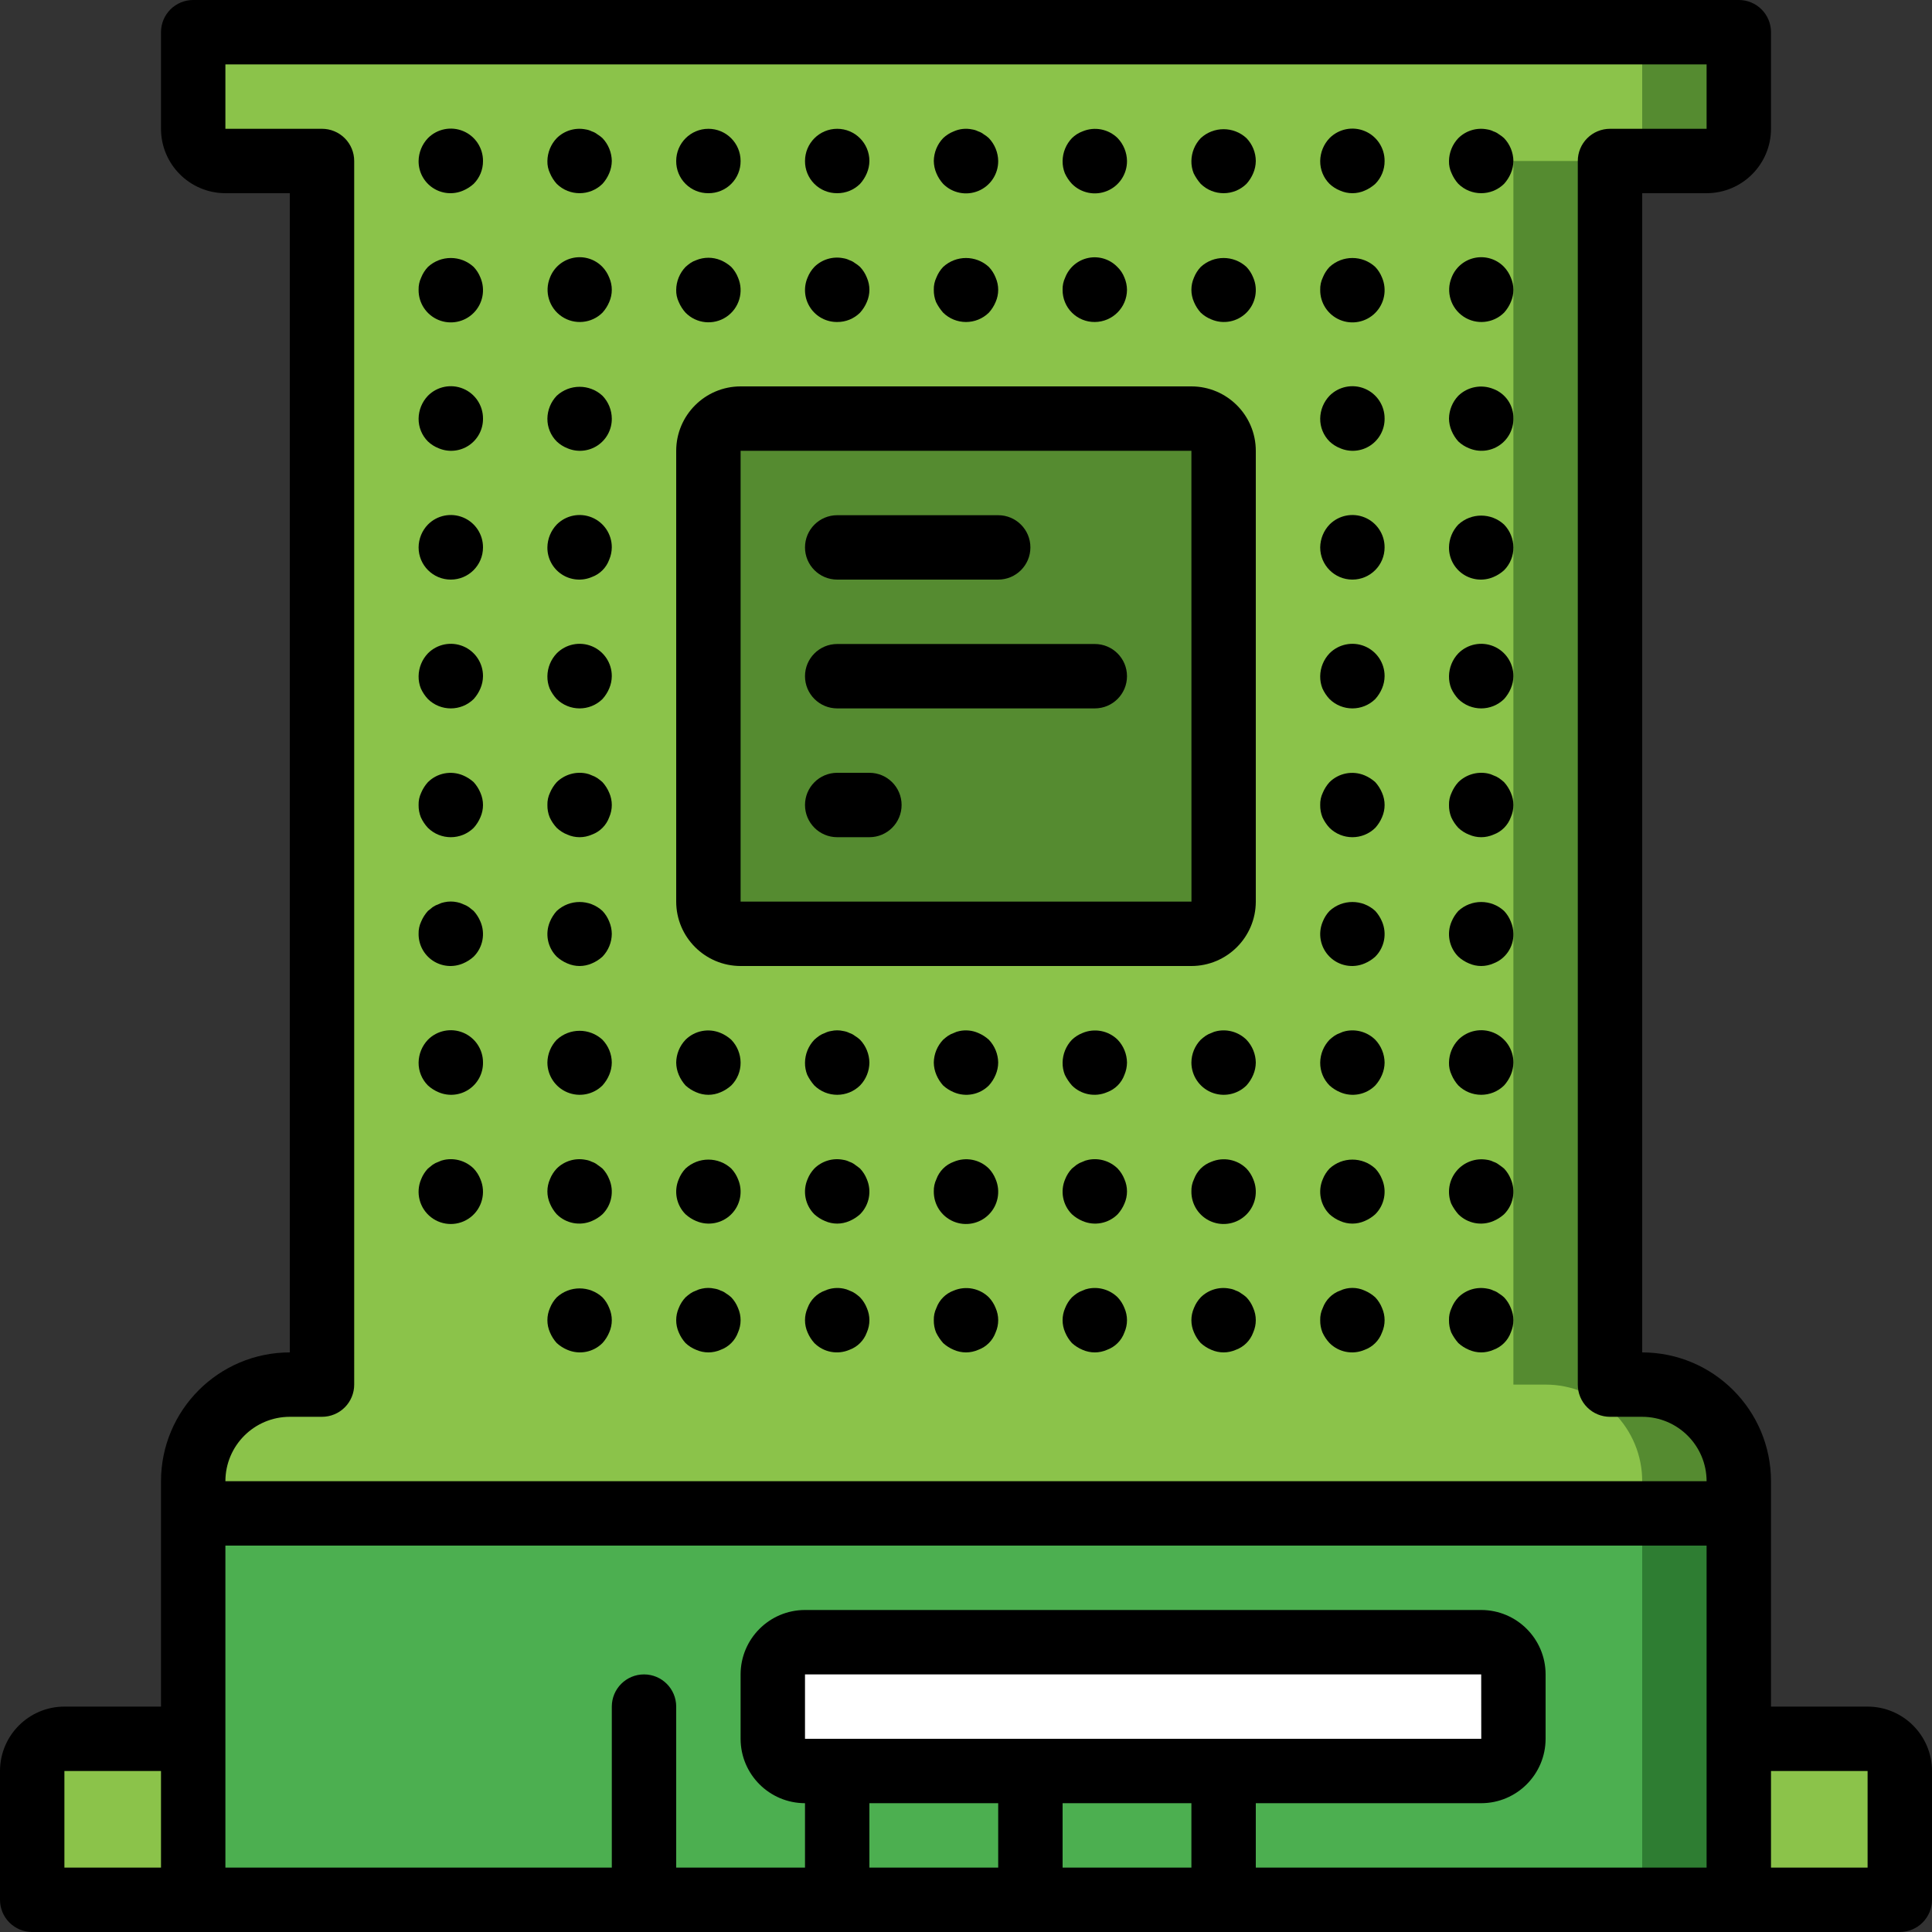 <?xml version="1.0" encoding="iso-8859-1"?>
<!-- Generator: Adobe Illustrator 19.0.0, SVG Export Plug-In . SVG Version: 6.00 Build 0)  -->
<svg version="1.1" id="Capa_1" xmlns="http://www.w3.org/2000/svg" xmlns:xlink="http://www.w3.org/1999/xlink" x="0px" y="0px"
	 viewBox="0 0 512 512" style="enable-background:new 0 0 512 512;" xml:space="preserve">
<rect x="0" y="0" width="512" height="512" fill="#333333" stroke="none"/>
<g>
	<g transform="translate(1 1)">
		<path style="fill:#558B30;" d="M502.467,468.333v34.133H7.533v-34.133c0.014-4.707,3.826-8.52,8.533-8.533H50.2v-68.267
			c-0.009-6.792,2.685-13.309,7.488-18.112c4.803-4.803,11.32-7.497,18.112-7.488h8.533V41.667h-25.6
			c-4.707-0.014-8.52-3.826-8.533-8.533v-25.6h409.6v25.6c-0.014,4.707-3.826,8.52-8.533,8.533h-25.6v324.267h8.533
			c6.792-0.009,13.309,2.685,18.112,7.488c4.803,4.803,7.497,11.32,7.488,18.112V459.8h34.133
			C498.641,459.814,502.453,463.626,502.467,468.333z"/>
		<path style="fill:#8BC34A;" d="M476.867,468.333v34.133H7.533v-34.133c0.014-4.707,3.826-8.52,8.533-8.533H50.2v-68.267
			c-0.009-6.792,2.685-13.309,7.488-18.112c4.803-4.803,11.32-7.497,18.112-7.488h8.533V41.667h-25.6
			c-4.707-0.014-8.52-3.826-8.533-8.533v-25.6h384v25.6c-0.014,4.707-3.826,8.52-8.533,8.533h-25.6v324.267h8.533
			c6.792-0.009,13.309,2.685,18.112,7.488c4.803,4.803,7.497,11.32,7.488,18.112V459.8h34.133
			C473.041,459.814,476.853,463.626,476.867,468.333z"/>
		<rect x="50.2" y="400.067" style="fill:#2E7D32;" width="409.6" height="102.4"/>
		<rect x="50.2" y="400.067" style="fill:#4CAF50;" width="384" height="102.4"/>
		<g>
			<path style="fill:#8BC34A;" d="M50.2,502.467H7.533v-34.133c0-4.713,3.821-8.533,8.533-8.533H50.2V502.467z"/>
			<path style="fill:#8BC34A;" d="M459.8,502.467h42.667v-34.133c0-4.713-3.821-8.533-8.533-8.533H459.8V502.467z"/>
		</g>
		<path style="fill:#558B30;" d="M195.267,109.933h119.467c4.713,0,8.533,3.82,8.533,8.533v119.467c0,4.713-3.821,8.533-8.533,8.533
			H195.267c-4.713,0-8.533-3.82-8.533-8.533V118.467C186.733,113.754,190.554,109.933,195.267,109.933z"/>
		<path style="fill:#FFFFFF;" d="M212.333,434.2h179.2c4.713,0,8.533,3.821,8.533,8.533V459.8c0,4.713-3.82,8.533-8.533,8.533
			h-179.2c-4.713,0-8.533-3.821-8.533-8.533v-17.067C203.8,438.021,207.621,434.2,212.333,434.2z"/>
	</g>
	<g>
		<path d="M494.933,452.267h-25.6v-59.733c-0.019-18.844-15.29-34.115-34.133-34.133V51.2h17.067
			c9.421-0.012,17.054-7.646,17.067-17.067v-25.6c0.001-2.264-0.897-4.435-2.498-6.035C465.235,0.897,463.064-0.001,460.8,0H51.2
			c-2.264-0.001-4.435,0.897-6.035,2.498s-2.499,3.772-2.498,6.035v25.6c0.012,9.421,7.646,17.054,17.067,17.067H76.8v307.2
			c-18.844,0.019-34.115,15.29-34.133,34.133v59.733h-25.6C7.646,452.279,0.012,459.913,0,469.333v34.133
			c-0.001,2.264,0.897,4.435,2.498,6.035c1.601,1.601,3.772,2.499,6.035,2.498h494.933c2.264,0.001,4.435-0.897,6.035-2.498
			c1.601-1.601,2.499-3.772,2.498-6.035v-34.133C511.988,459.913,504.354,452.279,494.933,452.267z M76.8,375.467h8.533
			c2.264,0.001,4.435-0.897,6.035-2.498c1.601-1.601,2.499-3.772,2.498-6.035V42.667c0.001-2.264-0.897-4.435-2.498-6.035
			c-1.601-1.601-3.772-2.499-6.035-2.498h-25.6V17.067h392.533v17.067h-25.6c-2.264-0.001-4.435,0.897-6.035,2.498
			c-1.601,1.601-2.499,3.772-2.498,6.035v324.267c-0.001,2.264,0.897,4.435,2.498,6.035c1.601,1.601,3.772,2.499,6.035,2.498h8.533
			c9.421,0.012,17.054,7.646,17.067,17.067H59.733C59.746,383.113,67.379,375.479,76.8,375.467z M17.067,469.333h25.6v25.6h-25.6
			V469.333z M59.733,460.8v-51.2h392.533v85.333H332.8v-17.067h59.733c9.421-0.012,17.054-7.646,17.067-17.067v-17.067
			c-0.012-9.421-7.646-17.054-17.067-17.067h-179.2c-9.421,0.012-17.054,7.646-17.067,17.067V460.8
			c0.012,9.421,7.646,17.054,17.067,17.067v17.067H179.2v-42.667c0-4.713-3.821-8.533-8.533-8.533c-4.713,0-8.533,3.82-8.533,8.533
			v42.667h-102.4V460.8z M213.333,460.8v-17.067h179.2l0.017,17.067H213.333z M264.533,477.867v17.067H230.4v-17.067H264.533z
			 M281.6,477.867h34.133v17.067H281.6V477.867z M494.933,494.933h-25.6v-25.6h25.6V494.933z"/>
		<path d="M113.408,36.608c-1.561,1.634-2.445,3.799-2.475,6.059c-0.03,2.855,1.385,5.532,3.761,7.115
			c2.376,1.584,5.39,1.86,8.014,0.735c1.034-0.433,1.986-1.039,2.817-1.791c1.603-1.607,2.494-3.789,2.475-6.059
			c0.02-3.467-2.059-6.601-5.261-7.931C119.537,33.407,115.849,34.146,113.408,36.608z"/>
		<path d="M158.292,35.583c-0.434-0.339-0.925-0.599-1.45-0.767c-0.51-0.259-1.059-0.433-1.625-0.517
			c-2.783-0.558-5.661,0.308-7.675,2.308c-1.561,1.634-2.445,3.799-2.475,6.059c-0.031,1.119,0.203,2.23,0.683,3.242
			c0.434,1.034,1.04,1.986,1.792,2.817c3.365,3.3,8.752,3.3,12.117,0c0.752-0.831,1.358-1.783,1.792-2.817
			c0.437-1.026,0.669-2.127,0.683-3.242c-0.033-2.259-0.917-4.422-2.475-6.059C159.239,36.221,158.781,35.877,158.292,35.583z"/>
		<path d="M187.733,51.2c2.27,0.022,4.453-0.87,6.058-2.475c1.605-1.605,2.497-3.788,2.475-6.058c0-4.713-3.821-8.533-8.533-8.533
			c-4.713,0-8.533,3.821-8.533,8.533c-0.022,2.27,0.87,4.453,2.475,6.058C183.28,50.33,185.463,51.222,187.733,51.2z"/>
		<path d="M221.867,51.2c2.269,0.019,4.452-0.872,6.059-2.475c0.752-0.831,1.358-1.783,1.792-2.817
			c0.437-1.026,0.669-2.127,0.683-3.242c0-4.713-3.821-8.533-8.533-8.533c-4.713,0-8.533,3.821-8.533,8.533
			c-0.022,2.27,0.87,4.453,2.475,6.058C217.413,50.33,219.597,51.222,221.867,51.2z"/>
		<path d="M249.941,48.725c2.441,2.462,6.129,3.201,9.331,1.872c3.202-1.329,5.281-4.464,5.261-7.931
			c-0.033-2.259-0.917-4.422-2.475-6.059c-0.419-0.387-0.877-0.731-1.367-1.025c-0.434-0.339-0.925-0.599-1.45-0.767
			c-0.51-0.259-1.059-0.433-1.625-0.517c-1.633-0.343-3.334-0.162-4.858,0.517c-1.045,0.412-2.001,1.02-2.817,1.792
			c-1.561,1.634-2.445,3.799-2.475,6.058c0.014,1.115,0.246,2.216,0.683,3.242C248.583,46.942,249.189,47.894,249.941,48.725z"/>
		<path d="M284.075,48.725c2.441,2.462,6.129,3.201,9.331,1.872c3.202-1.329,5.281-4.464,5.261-7.931
			c-0.033-2.259-0.917-4.422-2.475-6.059c-2.455-2.417-6.122-3.124-9.3-1.792c-1.055,0.391-2.015,1.002-2.817,1.792
			c-1.561,1.634-2.446,3.799-2.475,6.059c-0.018,1.109,0.183,2.21,0.592,3.242C282.661,46.944,283.298,47.895,284.075,48.725z"/>
		<path d="M318.208,36.608c-1.561,1.634-2.445,3.799-2.475,6.059c-0.018,1.109,0.183,2.21,0.592,3.242
			c0.5,1.018,1.133,1.966,1.883,2.817c3.365,3.3,8.752,3.3,12.117,0c0.752-0.831,1.358-1.783,1.792-2.817
			c0.438-1.026,0.67-2.127,0.683-3.242c-0.016-2.262-0.902-4.432-2.475-6.059C326.904,33.449,321.63,33.449,318.208,36.608z"/>
		<path d="M352.341,36.608c-1.561,1.634-2.445,3.799-2.475,6.059c-0.023,2.27,0.869,4.454,2.475,6.059
			c0.816,0.772,1.772,1.38,2.817,1.792c2.065,0.911,4.418,0.911,6.483,0c1.034-0.434,1.986-1.04,2.817-1.792
			c1.603-1.607,2.494-3.789,2.475-6.059c0.02-3.467-2.059-6.601-5.261-7.931C358.471,33.407,354.783,34.146,352.341,36.608z"/>
		<path d="M397.225,35.583c-0.434-0.339-0.925-0.599-1.45-0.767c-0.51-0.259-1.059-0.433-1.625-0.517
			c-2.783-0.558-5.661,0.308-7.675,2.308c-1.561,1.634-2.445,3.799-2.475,6.059c-0.031,1.119,0.203,2.23,0.683,3.242
			c0.434,1.034,1.04,1.986,1.792,2.817c3.365,3.3,8.752,3.3,12.117,0c0.752-0.831,1.358-1.783,1.792-2.817
			c0.437-1.026,0.669-2.127,0.683-3.242c-0.033-2.259-0.917-4.422-2.475-6.059C398.173,36.221,397.714,35.877,397.225,35.583z"/>
		<path d="M125.525,70.741c-3.421-3.158-8.695-3.158-12.117,0c-0.772,0.816-1.38,1.772-1.792,2.817
			c-0.48,1.012-0.715,2.123-0.683,3.242c-0.043,3.475,2.025,6.629,5.23,7.975c3.204,1.345,6.905,0.613,9.355-1.851
			c2.451-2.464,3.162-6.169,1.799-9.365C126.905,72.513,126.297,71.557,125.525,70.741z"/>
		<path d="M159.659,70.741c-1.994-2.072-4.909-2.981-7.727-2.41c-2.818,0.571-5.15,2.542-6.181,5.227
			c-1.541,3.757-0.223,8.079,3.152,10.336c3.375,2.257,7.873,1.824,10.756-1.035c0.752-0.831,1.358-1.783,1.792-2.817
			c0.911-2.065,0.911-4.418,0-6.483C161.039,72.514,160.431,71.557,159.659,70.741z"/>
		<path d="M181.675,82.859c2.866,2.925,7.408,3.395,10.812,1.119c3.404-2.276,4.705-6.653,3.097-10.419
			c-0.411-1.045-1.019-2.001-1.791-2.817c-0.831-0.752-1.783-1.358-2.817-1.792c-2.076-0.858-4.407-0.858-6.483,0
			c-0.546,0.184-1.065,0.442-1.542,0.767c-0.445,0.316-0.871,0.659-1.276,1.025c-1.561,1.634-2.445,3.799-2.475,6.059
			c-0.031,1.119,0.203,2.23,0.683,3.242C180.317,81.075,180.922,82.028,181.675,82.859z"/>
		<path d="M221.867,85.333c2.269,0.019,4.452-0.872,6.059-2.475c0.752-0.831,1.358-1.783,1.792-2.817
			c0.911-2.065,0.911-4.418,0-6.483c-0.412-1.045-1.02-2.002-1.792-2.817c-0.419-0.387-0.877-0.731-1.367-1.025
			c-0.434-0.339-0.925-0.599-1.45-0.767c-0.51-0.259-1.059-0.433-1.625-0.517c-2.783-0.558-5.662,0.308-7.676,2.308
			c-0.772,0.816-1.38,1.772-1.792,2.817c-1.124,2.624-0.847,5.638,0.737,8.014C216.336,83.947,219.012,85.362,221.867,85.333z"/>
		<path d="M249.941,82.859c3.365,3.3,8.752,3.3,12.117,0c0.752-0.831,1.358-1.783,1.792-2.817c0.911-2.065,0.911-4.418,0-6.483
			c-0.411-1.045-1.02-2.001-1.791-2.817c-3.421-3.158-8.695-3.158-12.117,0c-0.772,0.816-1.38,1.772-1.792,2.817
			c-0.48,1.012-0.715,2.123-0.683,3.242c-0.018,1.109,0.183,2.21,0.592,3.242C248.558,81.06,249.192,82.007,249.941,82.859z"/>
		<path d="M290.133,85.333c4.699-0.032,8.501-3.834,8.533-8.533c-0.014-1.115-0.246-2.216-0.683-3.242
			c-0.411-1.065-1.051-2.027-1.875-2.817c-1.985-2.058-4.884-2.958-7.686-2.387c-2.802,0.571-5.117,2.534-6.139,5.204
			c-0.48,1.012-0.715,2.123-0.683,3.242c-0.022,2.27,0.87,4.453,2.475,6.058C285.68,84.463,287.863,85.355,290.133,85.333z"/>
		<path d="M330.325,70.741c-3.421-3.158-8.695-3.158-12.117,0c-0.772,0.816-1.38,1.772-1.792,2.817
			c-0.911,2.065-0.911,4.418,0,6.483c0.434,1.034,1.04,1.986,1.792,2.817c0.816,0.772,1.772,1.38,2.817,1.792
			c3.175,1.362,6.859,0.653,9.302-1.79c2.443-2.443,3.152-6.127,1.79-9.302C331.705,72.513,331.097,71.557,330.325,70.741z"/>
		<path d="M364.459,70.741c-3.421-3.158-8.695-3.158-12.117,0c-0.772,0.816-1.38,1.772-1.792,2.817
			c-0.48,1.012-0.715,2.123-0.683,3.242c-0.043,3.475,2.025,6.629,5.23,7.975c3.204,1.345,6.905,0.613,9.355-1.851
			c2.451-2.464,3.162-6.169,1.799-9.365C365.839,72.513,365.23,71.557,364.459,70.741z"/>
		<path d="M398.592,70.741c-1.994-2.072-4.909-2.981-7.727-2.41c-2.818,0.571-5.15,2.542-6.181,5.227
			c-1.541,3.757-0.223,8.079,3.152,10.336c3.375,2.257,7.873,1.824,10.756-1.035c0.752-0.831,1.358-1.783,1.792-2.817
			c0.911-2.065,0.911-4.418,0-6.483C399.972,72.514,399.364,71.557,398.592,70.741z"/>
		<path d="M113.408,104.875c-1.561,1.634-2.445,3.799-2.475,6.059c-0.023,2.27,0.869,4.454,2.475,6.059
			c0.816,0.772,1.772,1.38,2.817,1.792c2.624,1.124,5.638,0.847,8.014-0.737c2.375-1.584,3.79-4.259,3.762-7.114
			c0.02-3.467-2.059-6.601-5.261-7.931C119.537,101.673,115.849,102.413,113.408,104.875z"/>
		<path d="M147.541,104.875c-1.561,1.634-2.445,3.799-2.475,6.059c-0.023,2.27,0.869,4.454,2.475,6.059
			c0.816,0.772,1.772,1.38,2.817,1.792c2.624,1.124,5.638,0.847,8.014-0.737c2.375-1.584,3.79-4.259,3.762-7.114
			c-0.016-2.262-0.902-4.432-2.475-6.059C156.237,101.716,150.963,101.716,147.541,104.875z"/>
		<path d="M352.341,104.875c-1.561,1.634-2.445,3.799-2.475,6.059c-0.023,2.27,0.869,4.454,2.475,6.059
			c0.816,0.772,1.772,1.38,2.817,1.792c2.624,1.124,5.638,0.847,8.014-0.737c2.375-1.584,3.79-4.259,3.762-7.114
			c0.02-3.467-2.059-6.601-5.261-7.931S354.783,102.413,352.341,104.875z"/>
		<path d="M395.775,103.083c-3.181-1.299-6.829-0.596-9.3,1.792c-1.561,1.634-2.445,3.798-2.475,6.058
			c0.014,1.115,0.246,2.216,0.683,3.242c0.434,1.034,1.04,1.986,1.792,2.817c0.816,0.772,1.772,1.38,2.817,1.792
			c2.624,1.124,5.638,0.846,8.013-0.737c2.375-1.583,3.79-4.259,3.762-7.113C401.148,107.459,399.026,104.312,395.775,103.083z"/>
		<path d="M113.408,139.008c-1.576,1.625-2.462,3.795-2.475,6.059c0,4.713,3.821,8.533,8.533,8.533c4.713,0,8.533-3.821,8.533-8.533
			c0.02-3.467-2.059-6.601-5.261-7.931C119.537,135.807,115.849,136.546,113.408,139.008z"/>
		<path d="M147.541,139.008c-1.561,1.634-2.445,3.799-2.475,6.059c-0.03,2.855,1.385,5.532,3.761,7.115s5.39,1.86,8.014,0.735
			c2.143-0.777,3.831-2.465,4.608-4.608c0.438-1.026,0.67-2.127,0.684-3.242c0.02-3.467-2.059-6.601-5.261-7.931
			C153.671,135.807,149.983,136.546,147.541,139.008z"/>
		<path d="M352.341,139.008c-1.561,1.634-2.445,3.799-2.475,6.059c0,4.713,3.82,8.533,8.533,8.533s8.533-3.821,8.533-8.533
			c0.02-3.467-2.059-6.601-5.261-7.931C358.471,135.807,354.783,136.546,352.341,139.008z"/>
		<path d="M386.475,139.008c-1.561,1.634-2.445,3.799-2.475,6.059c-0.03,2.855,1.385,5.532,3.761,7.115
			c2.376,1.584,5.39,1.86,8.014,0.735c1.034-0.434,1.986-1.04,2.817-1.792c1.603-1.607,2.494-3.789,2.475-6.058
			c-0.016-2.262-0.902-4.432-2.475-6.059C395.171,135.849,389.896,135.849,386.475,139.008z"/>
		<path d="M113.408,173.141c-1.561,1.634-2.445,3.799-2.475,6.059c-0.018,1.109,0.183,2.21,0.592,3.242
			c0.47,1.035,1.106,1.987,1.883,2.817c3.365,3.3,8.752,3.3,12.117,0c0.752-0.831,1.358-1.783,1.792-2.817
			c0.438-1.026,0.67-2.127,0.683-3.242c0.02-3.467-2.059-6.601-5.261-7.931C119.537,169.94,115.849,170.68,113.408,173.141z"/>
		<path d="M147.541,173.141c-1.561,1.634-2.445,3.799-2.475,6.059c-0.018,1.109,0.183,2.21,0.592,3.242
			c0.47,1.035,1.106,1.987,1.883,2.817c3.365,3.3,8.752,3.3,12.117,0c0.752-0.831,1.358-1.783,1.792-2.817
			c0.438-1.026,0.67-2.127,0.683-3.242c0.02-3.467-2.059-6.601-5.261-7.931C153.671,169.94,149.983,170.68,147.541,173.141z"/>
		<path d="M352.341,173.141c-1.561,1.634-2.445,3.799-2.475,6.059c-0.018,1.109,0.183,2.21,0.592,3.242
			c0.47,1.035,1.106,1.987,1.883,2.817c3.365,3.3,8.752,3.3,12.117,0c0.752-0.831,1.358-1.783,1.792-2.817
			c0.438-1.026,0.67-2.127,0.683-3.242c0.02-3.467-2.059-6.601-5.261-7.931S354.783,170.68,352.341,173.141z"/>
		<path d="M386.475,173.141c-1.561,1.634-2.445,3.799-2.475,6.059c-0.018,1.109,0.183,2.21,0.592,3.242
			c0.47,1.035,1.106,1.987,1.883,2.817c3.365,3.3,8.752,3.3,12.117,0c0.752-0.831,1.358-1.783,1.792-2.817
			c0.438-1.026,0.67-2.127,0.683-3.242c0.02-3.467-2.059-6.601-5.261-7.931S388.916,170.68,386.475,173.141z"/>
		<path d="M125.525,207.275c-0.831-0.752-1.783-1.358-2.817-1.792c-3.177-1.342-6.849-0.634-9.3,1.792
			c-0.754,0.829-1.36,1.782-1.792,2.817c-0.48,1.012-0.715,2.123-0.683,3.242c-0.018,1.109,0.183,2.21,0.592,3.242
			c0.47,1.035,1.106,1.987,1.883,2.817c3.365,3.3,8.752,3.3,12.117,0c0.752-0.831,1.358-1.783,1.792-2.817
			c0.911-2.065,0.911-4.418,0-6.483C126.885,209.057,126.279,208.104,125.525,207.275z"/>
		<path d="M159.659,207.275c-0.407-0.367-0.836-0.709-1.283-1.025c-0.474-0.324-0.99-0.582-1.533-0.767
			c-0.484-0.245-1-0.419-1.533-0.517c-2.811-0.558-5.717,0.306-7.767,2.308c-0.754,0.829-1.36,1.782-1.792,2.817
			c-0.48,1.012-0.714,2.123-0.683,3.242c-0.018,1.109,0.183,2.21,0.592,3.242c0.47,1.035,1.106,1.987,1.883,2.817
			c0.816,0.772,1.772,1.38,2.817,1.792c2.065,0.911,4.418,0.911,6.483,0c2.143-0.777,3.831-2.465,4.608-4.608
			c0.911-2.065,0.911-4.418,0-6.483C161.018,209.058,160.413,208.105,159.659,207.275z"/>
		<path d="M364.459,207.275c-0.831-0.752-1.783-1.358-2.817-1.792c-3.178-1.334-6.845-0.627-9.3,1.792
			c-0.754,0.829-1.36,1.782-1.792,2.817c-0.48,1.012-0.715,2.123-0.683,3.242c-0.018,1.109,0.183,2.21,0.592,3.242
			c0.47,1.035,1.106,1.987,1.883,2.817c3.365,3.3,8.752,3.3,12.117,0c0.752-0.831,1.358-1.783,1.792-2.817
			c0.911-2.065,0.911-4.418,0-6.483C365.819,209.057,365.213,208.104,364.459,207.275z"/>
		<path d="M398.592,207.275c-0.407-0.367-0.836-0.709-1.283-1.025c-0.474-0.324-0.99-0.582-1.533-0.767
			c-0.484-0.245-1-0.419-1.533-0.517c-2.811-0.558-5.717,0.306-7.767,2.308c-0.754,0.829-1.36,1.782-1.792,2.817
			c-0.48,1.012-0.714,2.123-0.683,3.242c-0.018,1.109,0.183,2.21,0.592,3.242c0.47,1.035,1.106,1.987,1.883,2.817
			c0.816,0.772,1.772,1.38,2.817,1.792c2.065,0.911,4.418,0.911,6.483,0c2.143-0.777,3.831-2.465,4.608-4.608
			c0.911-2.065,0.911-4.418,0-6.483C399.952,209.058,399.346,208.105,398.592,207.275z"/>
		<path d="M125.525,241.408c-0.425-0.341-0.858-0.683-1.283-1.025c-0.474-0.324-0.99-0.582-1.533-0.767
			c-0.484-0.245-1-0.419-1.533-0.517c-1.125-0.25-2.292-0.25-3.417,0c-0.534,0.096-1.05,0.27-1.533,0.517
			c-0.546,0.184-1.065,0.442-1.542,0.767l-1.276,1.025c-0.754,0.829-1.36,1.782-1.792,2.817c-0.48,1.012-0.714,2.123-0.683,3.242
			c-0.03,2.855,1.385,5.532,3.761,7.115c2.376,1.584,5.39,1.86,8.014,0.735c1.034-0.434,1.986-1.04,2.817-1.792
			c2.444-2.441,3.154-6.125,1.792-9.3C126.885,243.19,126.279,242.237,125.525,241.408z"/>
		<path d="M159.659,241.408c-3.421-3.158-8.695-3.158-12.117,0c-0.754,0.829-1.36,1.782-1.792,2.817
			c-1.362,3.175-0.653,6.859,1.791,9.301c0.829,0.754,1.782,1.36,2.817,1.792c2.065,0.911,4.418,0.911,6.483,0
			c1.034-0.434,1.986-1.04,2.817-1.792c1.57-1.628,2.456-3.797,2.475-6.059c-0.014-1.115-0.246-2.216-0.683-3.242
			C161.039,243.18,160.43,242.224,159.659,241.408z"/>
		<path d="M364.459,241.408c-3.421-3.158-8.695-3.158-12.117,0c-0.772,0.816-1.38,1.772-1.792,2.817
			c-1.362,3.175-0.653,6.859,1.79,9.302c2.443,2.443,6.127,3.152,9.302,1.79c1.034-0.434,1.986-1.04,2.817-1.792
			c2.444-2.441,3.154-6.125,1.792-9.3C365.819,243.19,365.213,242.237,364.459,241.408z"/>
		<path d="M398.592,241.408c-3.421-3.158-8.695-3.158-12.117,0c-0.754,0.829-1.36,1.782-1.792,2.817
			c-1.362,3.175-0.653,6.859,1.791,9.301c0.829,0.754,1.782,1.36,2.817,1.792c2.065,0.911,4.418,0.911,6.483,0
			c3.252-1.228,5.373-4.376,5.292-7.851c-0.014-1.115-0.246-2.216-0.683-3.242C399.972,243.18,399.364,242.224,398.592,241.408z"/>
		<path d="M113.408,275.541c-1.561,1.634-2.445,3.799-2.475,6.059c-0.023,2.27,0.869,4.454,2.475,6.059
			c0.829,0.754,1.782,1.36,2.817,1.792c2.624,1.124,5.638,0.847,8.014-0.737c2.375-1.584,3.79-4.259,3.762-7.114
			c0.02-3.467-2.059-6.601-5.261-7.931C119.537,272.34,115.849,273.08,113.408,275.541z"/>
		<path d="M147.541,275.541c-1.561,1.634-2.445,3.799-2.475,6.059c0.014,3.45,2.096,6.556,5.282,7.879
			c3.187,1.323,6.856,0.606,9.31-1.82c0.752-0.831,1.358-1.783,1.792-2.817c0.437-1.026,0.669-2.127,0.683-3.242
			c-0.016-2.262-0.902-4.432-2.475-6.059C156.237,272.383,150.963,272.383,147.541,275.541z"/>
		<path d="M190.975,273.75c-3.177-1.342-6.849-0.634-9.3,1.792c-1.561,1.634-2.445,3.798-2.475,6.058
			c0.014,1.115,0.246,2.216,0.683,3.242c0.434,1.034,1.04,1.986,1.792,2.817c0.829,0.754,1.782,1.36,2.817,1.792
			c2.065,0.911,4.418,0.911,6.483,0c1.034-0.434,1.986-1.04,2.817-1.792c1.603-1.607,2.494-3.789,2.475-6.058
			c-0.016-2.262-0.902-4.432-2.475-6.059C192.961,274.789,192.009,274.183,190.975,273.75z"/>
		<path d="M226.558,274.517c-0.434-0.339-0.925-0.599-1.45-0.767c-0.51-0.259-1.059-0.433-1.625-0.517
			c-1.066-0.25-2.176-0.25-3.242,0c-0.563,0.083-1.109,0.258-1.617,0.517c-0.546,0.184-1.065,0.442-1.542,0.767
			c-0.445,0.316-0.871,0.658-1.275,1.025c-1.561,1.634-2.445,3.799-2.475,6.059c-0.018,1.109,0.183,2.21,0.592,3.242
			c0.5,1.018,1.133,1.966,1.883,2.817c3.365,3.3,8.752,3.3,12.117,0c1.57-1.628,2.456-3.797,2.475-6.059
			c-0.033-2.259-0.917-4.422-2.475-6.059C227.506,275.154,227.048,274.811,226.558,274.517z"/>
		<path d="M259.242,273.75c-1.556-0.684-3.287-0.865-4.95-0.517c-0.534,0.096-1.05,0.27-1.533,0.517
			c-0.546,0.184-1.065,0.442-1.542,0.767c-0.445,0.316-0.871,0.658-1.275,1.025c-1.561,1.634-2.445,3.799-2.475,6.059
			c0.014,1.115,0.246,2.216,0.683,3.242c0.434,1.034,1.04,1.986,1.792,2.817c0.829,0.754,1.782,1.36,2.817,1.792
			c3.175,1.362,6.859,0.652,9.3-1.792c0.752-0.831,1.358-1.783,1.792-2.817c0.437-1.026,0.669-2.127,0.683-3.242
			c-0.033-2.259-0.917-4.422-2.475-6.059C261.228,274.789,260.275,274.183,259.242,273.75z"/>
		<path d="M286.892,273.75c-1.045,0.412-2.001,1.02-2.817,1.792c-1.561,1.634-2.445,3.798-2.475,6.058
			c-0.018,1.109,0.183,2.21,0.592,3.242c0.5,1.018,1.133,1.966,1.883,2.817c2.441,2.444,6.125,3.154,9.3,1.792
			c2.143-0.777,3.831-2.465,4.608-4.608c0.438-1.026,0.67-2.127,0.684-3.243c-0.033-2.259-0.917-4.422-2.475-6.059
			C293.736,273.124,290.069,272.418,286.892,273.75z"/>
		<path d="M322.558,273.233c-0.534,0.096-1.05,0.27-1.533,0.517c-0.546,0.184-1.065,0.442-1.542,0.767
			c-0.445,0.316-0.871,0.658-1.275,1.025c-1.576,1.625-2.462,3.795-2.475,6.059c0.014,3.45,2.096,6.556,5.282,7.879
			c3.187,1.323,6.856,0.606,9.31-1.82c0.752-0.831,1.358-1.783,1.792-2.817c0.437-1.026,0.669-2.127,0.683-3.242
			c-0.033-2.259-0.917-4.422-2.475-6.059C328.281,273.528,325.37,272.663,322.558,273.233z"/>
		<path d="M356.692,273.233c-0.534,0.096-1.05,0.27-1.533,0.517c-0.546,0.184-1.065,0.442-1.542,0.767
			c-0.445,0.316-0.871,0.658-1.275,1.025c-1.561,1.634-2.445,3.799-2.475,6.059c-0.023,2.27,0.869,4.454,2.475,6.059
			c0.829,0.754,1.782,1.36,2.817,1.792c3.175,1.362,6.859,0.652,9.301-1.792c0.752-0.831,1.358-1.783,1.792-2.817
			c0.437-1.026,0.669-2.127,0.683-3.242c-0.033-2.259-0.917-4.422-2.475-6.059C362.415,273.528,359.503,272.663,356.692,273.233z"/>
		<path d="M386.475,275.541c-1.561,1.634-2.445,3.799-2.475,6.059c-0.031,1.119,0.203,2.23,0.683,3.242
			c0.434,1.034,1.04,1.986,1.792,2.817c3.365,3.3,8.752,3.3,12.117,0c0.752-0.831,1.358-1.783,1.792-2.817
			c0.437-1.026,0.669-2.127,0.683-3.242c0.02-3.467-2.059-6.601-5.261-7.931C392.604,272.34,388.916,273.08,386.475,275.541z"/>
		<path d="M125.525,309.675c-2.044-2.013-4.955-2.878-7.767-2.308c-0.534,0.096-1.05,0.27-1.533,0.517
			c-0.546,0.184-1.065,0.442-1.542,0.767l-1.276,1.025c-0.772,0.816-1.38,1.772-1.792,2.817c-1.524,3.573-0.442,7.725,2.631,10.1
			c3.074,2.375,7.364,2.375,10.437,0c3.074-2.375,4.155-6.527,2.631-10.1C126.905,311.447,126.297,310.49,125.525,309.675z"/>
		<path d="M159.659,309.675c-0.425-0.341-0.858-0.683-1.367-1.025c-0.434-0.339-0.925-0.599-1.45-0.767
			c-0.51-0.259-1.059-0.433-1.625-0.517c-2.783-0.558-5.662,0.308-7.676,2.308c-0.772,0.816-1.38,1.772-1.792,2.817
			c-0.911,2.065-0.911,4.418,0,6.483c0.434,1.034,1.04,1.986,1.792,2.817c2.441,2.444,6.125,3.154,9.3,1.792
			c1.034-0.434,1.986-1.04,2.817-1.792c2.444-2.441,3.154-6.125,1.792-9.3C161.039,311.447,160.43,310.49,159.659,309.675z"/>
		<path d="M193.792,309.675c-3.421-3.158-8.695-3.158-12.117,0c-0.772,0.816-1.38,1.772-1.792,2.817
			c-1.362,3.175-0.653,6.859,1.791,9.301c0.829,0.754,1.782,1.36,2.817,1.792c3.175,1.362,6.859,0.653,9.302-1.79
			c2.443-2.443,3.152-6.127,1.79-9.302C195.172,311.447,194.564,310.491,193.792,309.675z"/>
		<path d="M227.925,309.675c-0.425-0.341-0.858-0.683-1.367-1.025c-0.434-0.339-0.925-0.599-1.45-0.767
			c-0.51-0.259-1.059-0.433-1.625-0.517c-2.783-0.558-5.662,0.308-7.676,2.308c-0.772,0.816-1.38,1.772-1.792,2.817
			c-1.362,3.175-0.652,6.859,1.792,9.301c0.829,0.754,1.782,1.36,2.817,1.792c2.065,0.911,4.418,0.911,6.483,0
			c1.034-0.434,1.986-1.04,2.817-1.792c2.444-2.441,3.154-6.125,1.792-9.3C229.305,311.447,228.697,310.491,227.925,309.675z"/>
		<path d="M262.059,309.675c-2.451-2.425-6.123-3.133-9.3-1.792c-2.143,0.777-3.831,2.465-4.608,4.608
			c-0.481,1.012-0.715,2.123-0.684,3.243c-0.043,3.475,2.025,6.629,5.23,7.975c3.204,1.345,6.905,0.613,9.355-1.851
			s3.162-6.169,1.799-9.365C263.439,311.447,262.83,310.49,262.059,309.675z"/>
		<path d="M296.192,309.675c-2.044-2.013-4.955-2.878-7.767-2.308c-0.534,0.096-1.05,0.27-1.533,0.517
			c-0.546,0.184-1.065,0.442-1.542,0.767l-1.276,1.025c-0.772,0.816-1.38,1.772-1.792,2.817c-1.362,3.175-0.652,6.859,1.792,9.301
			c0.829,0.754,1.782,1.36,2.817,1.792c3.175,1.362,6.859,0.652,9.301-1.792c0.752-0.831,1.358-1.783,1.792-2.817
			c0.911-2.065,0.911-4.418,0-6.483C297.572,311.447,296.964,310.491,296.192,309.675z"/>
		<path d="M330.325,309.675c-2.455-2.417-6.122-3.124-9.3-1.792c-2.143,0.777-3.831,2.465-4.608,4.608
			c-0.481,1.012-0.715,2.123-0.684,3.243c-0.043,3.475,2.025,6.629,5.23,7.975c3.204,1.345,6.905,0.613,9.355-1.851
			c2.451-2.464,3.162-6.169,1.799-9.365C331.705,311.447,331.097,310.49,330.325,309.675z"/>
		<path d="M364.459,309.675c-3.421-3.158-8.695-3.158-12.117,0c-0.772,0.816-1.38,1.772-1.792,2.817
			c-1.362,3.175-0.653,6.859,1.791,9.301c0.829,0.754,1.782,1.36,2.817,1.792c2.065,0.911,4.418,0.911,6.483,0
			c1.034-0.434,1.986-1.04,2.817-1.792c2.444-2.441,3.154-6.125,1.792-9.3C365.839,311.447,365.23,310.491,364.459,309.675z"/>
		<path d="M398.592,309.675c-0.425-0.341-0.858-0.683-1.367-1.025c-0.434-0.339-0.925-0.599-1.45-0.767
			c-0.51-0.259-1.059-0.433-1.625-0.517c-3.071-0.559-6.204,0.588-8.188,2.998c-1.984,2.41-2.509,5.704-1.371,8.611
			c0.5,1.018,1.133,1.966,1.883,2.817c2.441,2.444,6.125,3.154,9.3,1.792c1.034-0.434,1.986-1.04,2.817-1.792
			c2.444-2.441,3.154-6.125,1.792-9.3C399.972,311.447,399.364,310.491,398.592,309.675z"/>
		<path d="M159.659,343.808c-3.421-3.158-8.695-3.158-12.117,0c-0.772,0.816-1.38,1.772-1.792,2.817
			c-0.911,2.065-0.911,4.418,0,6.483c0.434,1.034,1.04,1.986,1.792,2.817c0.829,0.754,1.782,1.36,2.817,1.792
			c3.174,1.362,6.859,0.652,9.3-1.791c0.752-0.831,1.358-1.783,1.792-2.817c0.911-2.065,0.911-4.418,0-6.483
			C161.039,345.58,160.431,344.624,159.659,343.808z"/>
		<path d="M193.792,343.808c-0.419-0.387-0.877-0.731-1.367-1.025c-0.434-0.339-0.925-0.599-1.45-0.767
			c-0.51-0.259-1.059-0.433-1.625-0.517c-1.094-0.25-2.231-0.25-3.325,0c-0.534,0.096-1.05,0.27-1.533,0.517
			c-0.546,0.184-1.065,0.442-1.542,0.767c-0.445,0.316-0.871,0.658-1.276,1.025c-0.772,0.816-1.38,1.772-1.792,2.817
			c-0.911,2.065-0.911,4.418,0,6.483c0.434,1.034,1.04,1.986,1.792,2.817c0.816,0.772,1.772,1.38,2.817,1.792
			c2.065,0.911,4.418,0.911,6.483,0c2.143-0.777,3.831-2.465,4.608-4.608c0.911-2.065,0.911-4.418,0-6.483
			C195.171,345.58,194.564,344.624,193.792,343.808z"/>
		<path d="M227.925,343.808c-0.407-0.367-0.836-0.709-1.283-1.025c-0.474-0.324-0.99-0.582-1.533-0.767
			c-0.484-0.245-1-0.419-1.533-0.517c-1.664-0.348-3.394-0.167-4.95,0.517c-2.143,0.777-3.831,2.465-4.608,4.608
			c-0.911,2.065-0.911,4.418,0,6.483c0.434,1.034,1.04,1.986,1.792,2.817c2.441,2.444,6.125,3.154,9.3,1.792
			c2.143-0.777,3.831-2.465,4.608-4.608c0.911-2.065,0.911-4.418,0-6.483C229.306,345.58,228.697,344.624,227.925,343.808z"/>
		<path d="M262.059,343.808c-2.455-2.417-6.122-3.124-9.3-1.792c-2.143,0.777-3.831,2.465-4.608,4.608
			c-0.481,1.012-0.715,2.123-0.684,3.243c-0.018,1.109,0.183,2.21,0.592,3.242c0.5,1.018,1.133,1.966,1.883,2.817
			c0.829,0.754,1.782,1.36,2.817,1.792c2.065,0.911,4.418,0.911,6.483,0c2.143-0.777,3.831-2.465,4.608-4.608
			c0.911-2.065,0.911-4.418,0-6.483C263.438,345.581,262.83,344.624,262.059,343.808z"/>
		<path d="M296.192,343.808c-2.044-2.013-4.955-2.878-7.767-2.308c-0.534,0.096-1.05,0.27-1.533,0.517
			c-0.546,0.184-1.065,0.442-1.542,0.767c-0.445,0.316-0.871,0.658-1.276,1.025c-0.772,0.816-1.38,1.772-1.792,2.817
			c-0.911,2.065-0.911,4.418,0,6.483c0.434,1.034,1.04,1.986,1.792,2.817c0.829,0.754,1.782,1.36,2.817,1.792
			c2.065,0.911,4.418,0.911,6.483,0c2.143-0.777,3.831-2.465,4.608-4.608c0.911-2.065,0.911-4.418,0-6.483
			C297.571,345.58,296.964,344.624,296.192,343.808z"/>
		<path d="M330.325,343.808c-0.419-0.387-0.877-0.731-1.367-1.025c-0.434-0.339-0.925-0.599-1.45-0.767
			c-0.51-0.259-1.059-0.433-1.625-0.517c-2.783-0.558-5.662,0.308-7.676,2.308c-0.772,0.816-1.38,1.772-1.792,2.817
			c-0.911,2.065-0.911,4.418,0,6.483c0.434,1.034,1.04,1.986,1.792,2.817c0.829,0.754,1.782,1.36,2.817,1.792
			c2.065,0.911,4.418,0.911,6.483,0c2.143-0.777,3.831-2.465,4.608-4.608c0.911-2.065,0.911-4.418,0-6.483
			C331.705,345.58,331.097,344.624,330.325,343.808z"/>
		<path d="M364.459,343.808c-0.831-0.752-1.783-1.358-2.817-1.792c-2.059-0.942-4.425-0.942-6.483,0
			c-2.143,0.777-3.831,2.465-4.608,4.608c-0.481,1.012-0.715,2.123-0.684,3.243c-0.018,1.109,0.183,2.21,0.592,3.242
			c0.47,1.035,1.106,1.987,1.883,2.817c2.441,2.444,6.125,3.154,9.3,1.792c2.143-0.777,3.831-2.465,4.608-4.608
			c0.911-2.065,0.911-4.418,0-6.483C365.838,345.581,365.23,344.624,364.459,343.808z"/>
		<path d="M398.592,343.808c-0.419-0.387-0.877-0.731-1.367-1.025c-0.434-0.339-0.925-0.599-1.45-0.767
			c-0.51-0.259-1.059-0.433-1.625-0.517c-2.783-0.558-5.662,0.308-7.676,2.308c-0.772,0.816-1.38,1.772-1.792,2.817
			c-0.48,1.012-0.714,2.123-0.683,3.242c-0.018,1.109,0.183,2.21,0.592,3.242c0.5,1.018,1.133,1.966,1.883,2.817
			c0.829,0.754,1.782,1.36,2.817,1.792c2.065,0.911,4.418,0.911,6.483,0c2.143-0.777,3.831-2.465,4.608-4.608
			c0.911-2.065,0.911-4.418,0-6.483C399.972,345.581,399.364,344.624,398.592,343.808z"/>
		<path d="M315.733,102.4H196.267c-9.421,0.012-17.054,7.646-17.067,17.067v119.467c0.012,9.421,7.646,17.054,17.067,17.067h119.467
			c9.421-0.012,17.054-7.646,17.067-17.067V119.467C332.788,110.046,325.154,102.412,315.733,102.4z M196.267,238.933V119.467
			h119.467l0.017,119.467H196.267z"/>
		<path d="M221.867,153.6h42.667c4.713,0,8.533-3.821,8.533-8.533c0-4.713-3.82-8.533-8.533-8.533h-42.667
			c-4.713,0-8.533,3.821-8.533,8.533C213.333,149.779,217.154,153.6,221.867,153.6z"/>
		<path d="M290.133,170.667h-68.267c-4.713,0-8.533,3.821-8.533,8.533s3.821,8.533,8.533,8.533h68.267
			c4.713,0,8.533-3.82,8.533-8.533S294.846,170.667,290.133,170.667z"/>
		<path d="M230.4,204.8h-8.533c-4.713,0-8.533,3.82-8.533,8.533s3.821,8.533,8.533,8.533h8.533c4.713,0,8.533-3.821,8.533-8.533
			S235.113,204.8,230.4,204.8z"/>
	</g>
</g>
<g>
</g>
<g>
</g>
<g>
</g>
<g>
</g>
<g>
</g>
<g>
</g>
<g>
</g>
<g>
</g>
<g>
</g>
<g>
</g>
<g>
</g>
<g>
</g>
<g>
</g>
<g>
</g>
<g>
</g>
</svg>
